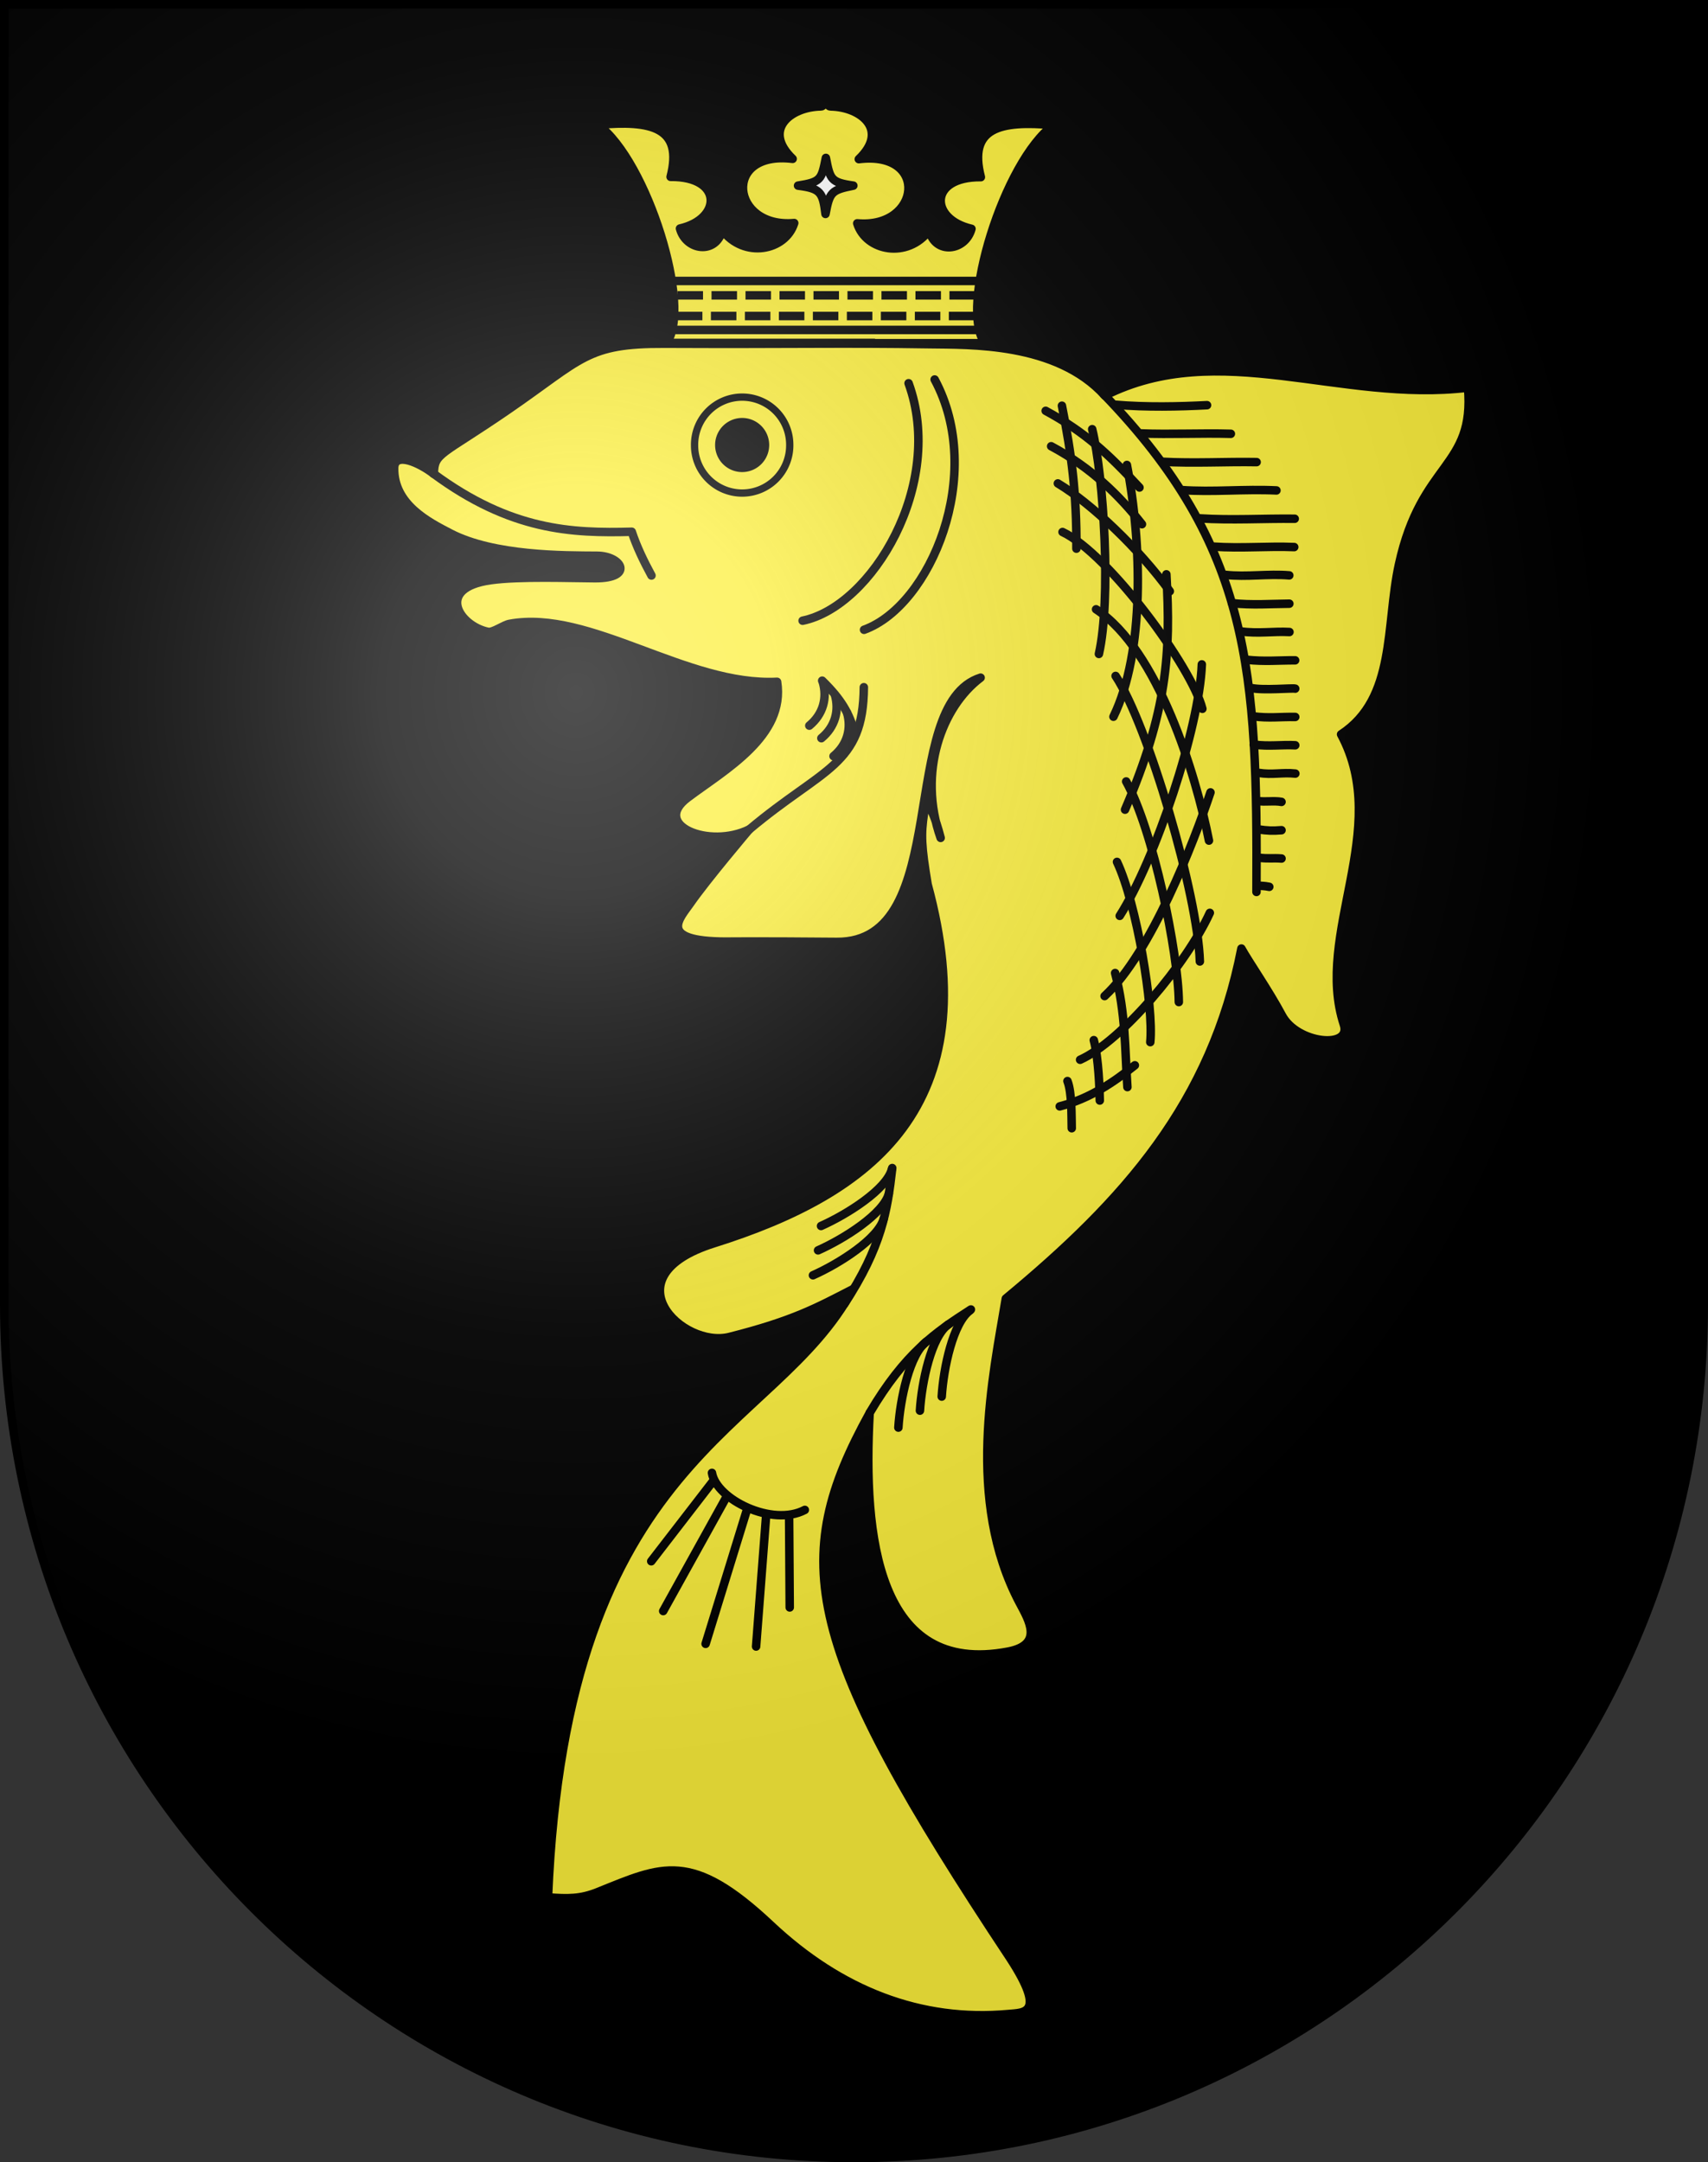 <svg xmlns="http://www.w3.org/2000/svg" xmlns:xlink="http://www.w3.org/1999/xlink" height="763" width="603" version="1.0"><rect width="100%" height="100%" fill="#333333" stroke="none"/><defs><radialGradient xlink:href="#a" id="b" gradientUnits="userSpaceOnUse" gradientTransform="matrix(1.215 0 0 1.267 -839.192 -490.49)" cx="858.042" cy="579.933" fx="858.042" fy="579.933" r="300"/><linearGradient id="a"><stop style="stop-color:#fff;stop-opacity:.314" offset="0"/><stop offset=".19" style="stop-color:#fff;stop-opacity:.251"/><stop style="stop-color:#6b6b6b;stop-opacity:.125" offset=".6"/><stop style="stop-color:#000;stop-opacity:.125" offset="1"/></linearGradient></defs><g style="opacity:1;display:inline"><path style="fill:#000;fill-opacity:1;stroke:none" d="M1.5 1.5v458.868c0 166.311 134.314 301.132 300 301.132s300-134.821 300-301.132V1.5H1.5z"/></g><g style="opacity:1;display:inline"><path d="M301.122 454.916c-27.793 51.743-101.15 56.908-107.656 214.609 7.03.544 11.53.577 17.543-1.844 22.824-9.188 32.995-14.753 61.09 11.649 24.632 23.147 52.957 34.194 83.945 31.367 5.487-.5 13.455.125.681-19.559-73.651-110.938-78.337-140.537-49.704-192.511-2.378 43.478 2.673 92.96 48.867 84.18 12.673-2.41 7.328-11.109 4.14-17.11-19.273-36.289-9.411-80.442-4.921-107.461 41.876-34.656 72.567-69.023 83.164-123.516 2.462 4.515 9.645 14.803 14.33 23.606 5.378 10.11 24.7 11.913 21.842 3.23-10.546-32.025 17.064-68.825-.977-102.422 19.454-12.724 15.7-38.254 20.42-59.92 7.941-36.457 26.908-34.003 24.385-62.423-44.974 5.414-87.815-17.503-128.181 2.815-17.163-18.946-47.946-17.921-62.234-18.147-31.1-.49-47.15.03-93.288-.176-27.56-.123-28.923 5.278-55.327 23.394-23.705 16.264-25.954 15.032-26.07 22.56-5.003-3.884-13.944-8.022-14.021-2.048-.166 12.843 12.193 19.053 19.902 23.047 15.379 7.967 40.115 7.8 51.758 7.871 8.77.053 13.217 7.96-.703 7.93-8.369-.018-26.62-.738-36.836.683-19.777 2.739-11.16 16.173-.977 18.243 1.777.36 5.426-2.41 7.604-2.815 28.307-5.248 62.481 22.073 94.447 20.451 2.997 19.162-18.304 30.933-31.562 40.88-12.986 9.74 7.563 18.18 21.738 11.21 0 0-15.224 17.963-20.781 25.996-3.647 5.272-12.108 13.528 12.56 13.59 0 0 10.285-.151 39.08.102 41.507.357 20.987-83.825 50.82-93.243-13.701 10.268-22.285 33.43-14.108 56.54 0 0-4.508-17.906-5.897-8.572-1.096 7.364-.965 11.387 1.295 24.962 21.222 78.274-19.473 109.044-75.508 126.68-37.251 11.724-11.106 37.246 5.586 33.027 22.523-5.693 30.72-10.263 43.554-16.855z" style="opacity:1;fill:#fcef3c;fill-opacity:1;fill-rule:evenodd;stroke:#000;stroke-width:3;stroke-linecap:round;stroke-linejoin:round;stroke-miterlimit:4;stroke-dasharray:none;stroke-opacity:1"/><path d="M389.661 139.12c52.17 53.94 54.294 98.017 53.93 175.622" style="fill:none;fill-rule:evenodd;stroke:#000;stroke-width:3;stroke-linecap:round;stroke-linejoin:round;stroke-miterlimit:4;stroke-dasharray:none;stroke-opacity:1"/><path style="fill:none;fill-rule:evenodd;stroke:#000;stroke-width:3;stroke-linecap:round;stroke-linejoin:round;stroke-miterlimit:4;stroke-dasharray:none;stroke-opacity:1" d="M-752.238 473c1.544 9.358 21.303 19.137 32.79 13.067M-725 488l.216 32.484M-733.067 487.448l-3.59 46.823M-739.724 485.486l-14.753 47.842M-751.933 476.038l-21.741 28.15M-746.962 481.205l-22.486 40.552" transform="translate(1003.591 46.742)"/><path d="M230 203.085c-2.802-5.147-5.261-10.295-6.962-15.442-21.082.561-42.699-.312-70.15-20.615M329.972 133.914c17.977 33.396-1.399 79.8-24.925 88.322" style="fill:none;fill-rule:evenodd;stroke:#000;stroke-width:3;stroke-linecap:round;stroke-linejoin:round;stroke-miterlimit:4;stroke-dasharray:none;stroke-opacity:1"/><path d="M320.77 135.233c12.97 35.641-12.9 78.763-37.41 83.8" style="opacity:1;fill:none;fill-rule:evenodd;stroke:#000;stroke-width:3;stroke-linecap:round;stroke-linejoin:round;stroke-miterlimit:4;stroke-dasharray:none;stroke-opacity:1;display:inline"/><path d="M393.978 142.835c10.644.905 22.293.66 32.154.142" style="fill:none;fill-rule:evenodd;stroke:#000;stroke-width:3;stroke-linecap:round;stroke-linejoin:round;stroke-miterlimit:4;stroke-dasharray:none;stroke-opacity:1"/><path style="opacity:1;fill:none;fill-rule:evenodd;stroke:#000;stroke-width:3;stroke-linecap:round;stroke-linejoin:round;stroke-miterlimit:4;stroke-dasharray:none;stroke-opacity:1;display:inline" d="M402.53 152.934c10.904.417 21.48-.162 32.017.143M410.09 162.932c11.442.63 22.513-.058 33.55.138M417.09 172.925c11.003.788 22.302-.412 33.55.138M423.54 182.918c11.28.719 22.51.002 33.55.138M428.42 192.891c9.935.665 19.049-.232 28.496.156M432.582 202.855c7.686.834 15.018-.452 22.591.183M434.905 212.833c6.975.777 14.053.235 20.293.196M438.04 222.801c6.161.87 11.539-.094 17.2.22M439.944 232.795c6.4.724 11.602.186 17.294.218M441.673 242.772c4.27.942 14.598-.06 15.591.233M442.352 252.758c5.539.766 9.667.141 14.924.239M442.624 262.748c5.518.72 9.833-.01 14.656.241M444.25 272.723c4.985.797 8.417-.242 13.061.258M443.988 282.642c2.682.447 5.708-.184 8.447.326M443.988 292.635c3.789.556 5.253.563 8.447.326M444.121 302.625c3.815.508 5.029.066 8.319.328M443.723 312.506c2.227.17 2.394.047 4.391.432"/><path d="M304.972 242.504c-.189 27.797-14.297 28.206-40.449 50.201" style="fill:none;fill-rule:evenodd;stroke:#000;stroke-width:3;stroke-linecap:round;stroke-linejoin:round;stroke-miterlimit:4;stroke-dasharray:none;stroke-opacity:1"/><path d="M301.795 258.776c-1.944-7.013-4.68-11.888-11.526-18.586" style="fill:none;fill-rule:evenodd;stroke:#000;stroke-width:3;stroke-linecap:round;stroke-linejoin:round;stroke-miterlimit:4;stroke-dasharray:none;stroke-opacity:1"/><path d="M285.722 256.065c4.904-4.038 6.396-9.808 4.764-15.361" style="opacity:1;fill:none;fill-rule:evenodd;stroke:#000;stroke-width:3;stroke-linecap:round;stroke-linejoin:round;stroke-miterlimit:4;stroke-dasharray:none;stroke-opacity:1;display:inline"/><path style="fill:#fcef3c;fill-opacity:1;fill-rule:evenodd;stroke:#000;stroke-width:3;stroke-linecap:butt;stroke-linejoin:round;stroke-miterlimit:4;stroke-opacity:1" d="M302.7 81.008h-73.62c9.33-12.298-6.794-64.198-24.143-76.961 18.805-1.691 30.123.808 25.596 18.36 18.505-.183 18.129 14.85 3.314 18.231 2.139 7.904 12.798 9.22 14.916.552 7.653 10.18 22.352 7.36 25.411-2.485-22.443 2.011-25.54-25.755-.552-22.65-10.72-10.24-.866-18.301 9.925-18.502 2.17-.04-1.087-3.65 1.87-3.625 2.907.04-.517 3.6 1.652 3.64 10.792.2 20.628 8.349 9.908 18.588 24.989-3.105 21.89 24.661-.552 22.65 3.06 9.845 17.758 12.664 25.412 2.485 2.117 8.667 12.776 7.352 14.915-.552-14.814-3.381-15.19-18.414 3.315-18.23-4.528-17.553 6.79-20.052 25.595-18.361-17.35 12.763-33.474 64.663-24.143 76.961h-73.62" transform="translate(6.219 40.001)"/><path style="fill:#fff;fill-opacity:1;fill-rule:evenodd;stroke:#000;stroke-width:3;stroke-linecap:round;stroke-linejoin:round;stroke-miterlimit:4;stroke-dasharray:none;stroke-opacity:1" d="M285.353 15.72c1.464 7.62 1.805 8.659 9.692 9.786-7.737 1.546-8.381 2.228-9.827 9.99-.924-7.685-1.795-8.981-9.692-9.99 8.104-1.292 8.298-2.162 9.827-9.787z" transform="translate(6.219 40.001)"/><path style="fill:none;fill-rule:evenodd;stroke:#000;stroke-width:3;stroke-linecap:butt;stroke-linejoin:miter;stroke-miterlimit:4;stroke-dasharray:none;stroke-opacity:1" d="M232.162 76.427h107.196" transform="translate(6.219 40.001)"/><path style="opacity:1;fill:none;fill-rule:evenodd;stroke:#000;stroke-width:3;stroke-linecap:butt;stroke-linejoin:miter;stroke-miterlimit:4;stroke-dasharray:none;stroke-opacity:1;display:inline" d="M231.513 59.146H339.1" transform="translate(6.219 40.001)"/><path style="opacity:1;fill:none;fill-rule:evenodd;stroke:#000;stroke-width:3;stroke-linecap:butt;stroke-linejoin:miter;stroke-miterlimit:4;stroke-dasharray:9,3;stroke-dashoffset:0;stroke-opacity:1;display:inline" d="M232.763 71.513H340.35M232.978 64.224h107.586" transform="translate(6.219 40.001)"/><path d="M307.081 498.49c12.303-20.823 22.962-28.274 35.692-36.404" style="fill:none;fill-rule:evenodd;stroke:#000;stroke-width:3;stroke-linecap:round;stroke-linejoin:miter;stroke-miterlimit:4;stroke-dasharray:none;stroke-opacity:1"/><path d="M298.007 460.24c13.29-20.208 15.293-33.058 16.994-48.067" style="opacity:1;fill:none;fill-rule:evenodd;stroke:#000;stroke-width:3;stroke-linecap:round;stroke-linejoin:miter;stroke-miterlimit:4;stroke-dasharray:none;stroke-opacity:1;display:inline"/><path d="M314.862 412.619c-1.927 7.123-15.781 15.894-25 20" style="fill:none;fill-rule:evenodd;stroke:#000;stroke-width:3;stroke-linecap:round;stroke-linejoin:miter;stroke-miterlimit:4;stroke-dasharray:none;stroke-opacity:1"/><path d="M313.809 421.222c-1.927 7.123-15.781 15.894-25 20M312.012 430.016c-1.927 7.123-15.781 15.894-25 20M342.471 462.403c-6 4.295-9.376 20.341-10 30.414M334.78 467.373c-6 4.295-9.376 20.341-10 30.414M327.168 473.35c-6 4.294-9.376 20.34-10 30.413" style="opacity:1;fill:none;fill-rule:evenodd;stroke:#000;stroke-width:3;stroke-linecap:round;stroke-linejoin:miter;stroke-miterlimit:4;stroke-dasharray:none;stroke-opacity:1;display:inline"/><path d="M289.977 260.49c4.903-4.038 6.395-9.809 4.764-15.362M294.274 266.837c4.903-4.038 6.395-9.808 4.764-15.361" style="opacity:1;fill:none;fill-rule:evenodd;stroke:#000;stroke-width:3;stroke-linecap:round;stroke-linejoin:round;stroke-miterlimit:4;stroke-dasharray:none;stroke-opacity:1;display:inline"/><g><path style="opacity:1;fill:none;fill-opacity:1;fill-rule:nonzero;stroke:#000;stroke-width:2.752;stroke-linecap:round;stroke-linejoin:round;stroke-miterlimit:4;stroke-dasharray:none;stroke-dashoffset:0;stroke-opacity:1" d="M-489.844 141.906a17.969 17.969 0 1 1-35.937 0 17.969 17.969 0 1 1 35.937 0z" transform="matrix(.935 0 0 .935 736.818 24.38)"/><path style="opacity:1;fill:#000;fill-opacity:1;fill-rule:nonzero;stroke:none;stroke-width:3;stroke-linecap:round;stroke-linejoin:round;stroke-miterlimit:4;stroke-dasharray:none;stroke-dashoffset:0;stroke-opacity:1" d="M-496.094 145.031a8.203 8.203 0 1 1-16.406 0 8.203 8.203 0 1 1 16.406 0z" transform="matrix(1.164 0 0 1.164 849.012 -11.78)"/></g><g><path style="fill:none;fill-rule:evenodd;stroke:#000;stroke-width:3;stroke-linecap:round;stroke-linejoin:round;stroke-miterlimit:4;stroke-dasharray:none;stroke-opacity:1" d="M-387.543 117.018c13.894 7.543 21.964 15.042 33.116 27.068" transform="translate(756.714 27.948)"/><path style="opacity:1;fill:none;fill-rule:evenodd;stroke:#000;stroke-width:3;stroke-linecap:round;stroke-linejoin:round;stroke-miterlimit:4;stroke-dasharray:none;stroke-opacity:1;display:inline" d="M-385.607 129.519c14.156 7.57 24.095 17.398 32.055 27.513M-383.243 142.636c11.876 7.117 28.744 23.164 39.525 38.06M-381.592 159.783c16.434 7.773 45.705 47.872 49.372 62.385M-369.753 187.062c21.892 14.28 35.262 58.334 39.856 81.62M-362.858 210.574c11.522 17.37 29.042 77.378 29.747 100.76M-359.123 247.809c9.505 16.943 18.412 60.473 18.587 77.845M-362.363 276.192c6.995 14.822 12.99 51.182 11.75 63.604M-363.028 315.409c3.76 14.22 3.434 26.974 4.336 40.25M-370.558 339.091c1.713 6.51 2.062 17.526 2.116 21.318M-379.856 353.53c1.613 4.147 1.403 12.268 1.512 16.647" transform="translate(756.714 27.948)"/><path style="opacity:1;fill:none;fill-rule:evenodd;stroke:#000;stroke-width:3;stroke-linecap:round;stroke-linejoin:round;stroke-miterlimit:4;stroke-dasharray:none;stroke-opacity:1;display:inline" d="M-381.808 115.216c3.394 17.169 5.214 30.667 5.116 50.443M-371.12 123.5c4.145 17.044 6.715 60.167 2.367 79.318M-358.87 136.125c5.309 27.712 6.354 65.985-4.75 88.839M-344.935 174.716c1.644 28.044.285 48.351-14.595 83.052M-332.417 206.496c-.856 22.544-16.39 68.97-28.987 88.745M-329.361 251.668c-5.856 17.543-21.037 56.853-37.384 71.879M-329.596 294.18c-8.144 17.833-31.006 45.205-45.796 51.836M-356.06 347.966c-7.492 6.003-16.02 11.801-26.523 14.5" transform="translate(756.714 27.948)"/></g></g><g style="display:inline"><path style="fill:url(#b);fill-opacity:1" d="M1.5 1.5v458.868c0 166.31 134.315 301.132 300 301.132s300-134.821 300-301.132V1.5H1.5z"/></g><g style="display:inline"><path style="fill:none;fill-opacity:1;stroke:#000;stroke-width:3;stroke-miterlimit:4;stroke-dasharray:none;stroke-opacity:1" d="M1.5 1.5v458.868c0 166.31 134.315 301.132 300 301.132s300-134.821 300-301.132V1.5H1.5z"/></g></svg>